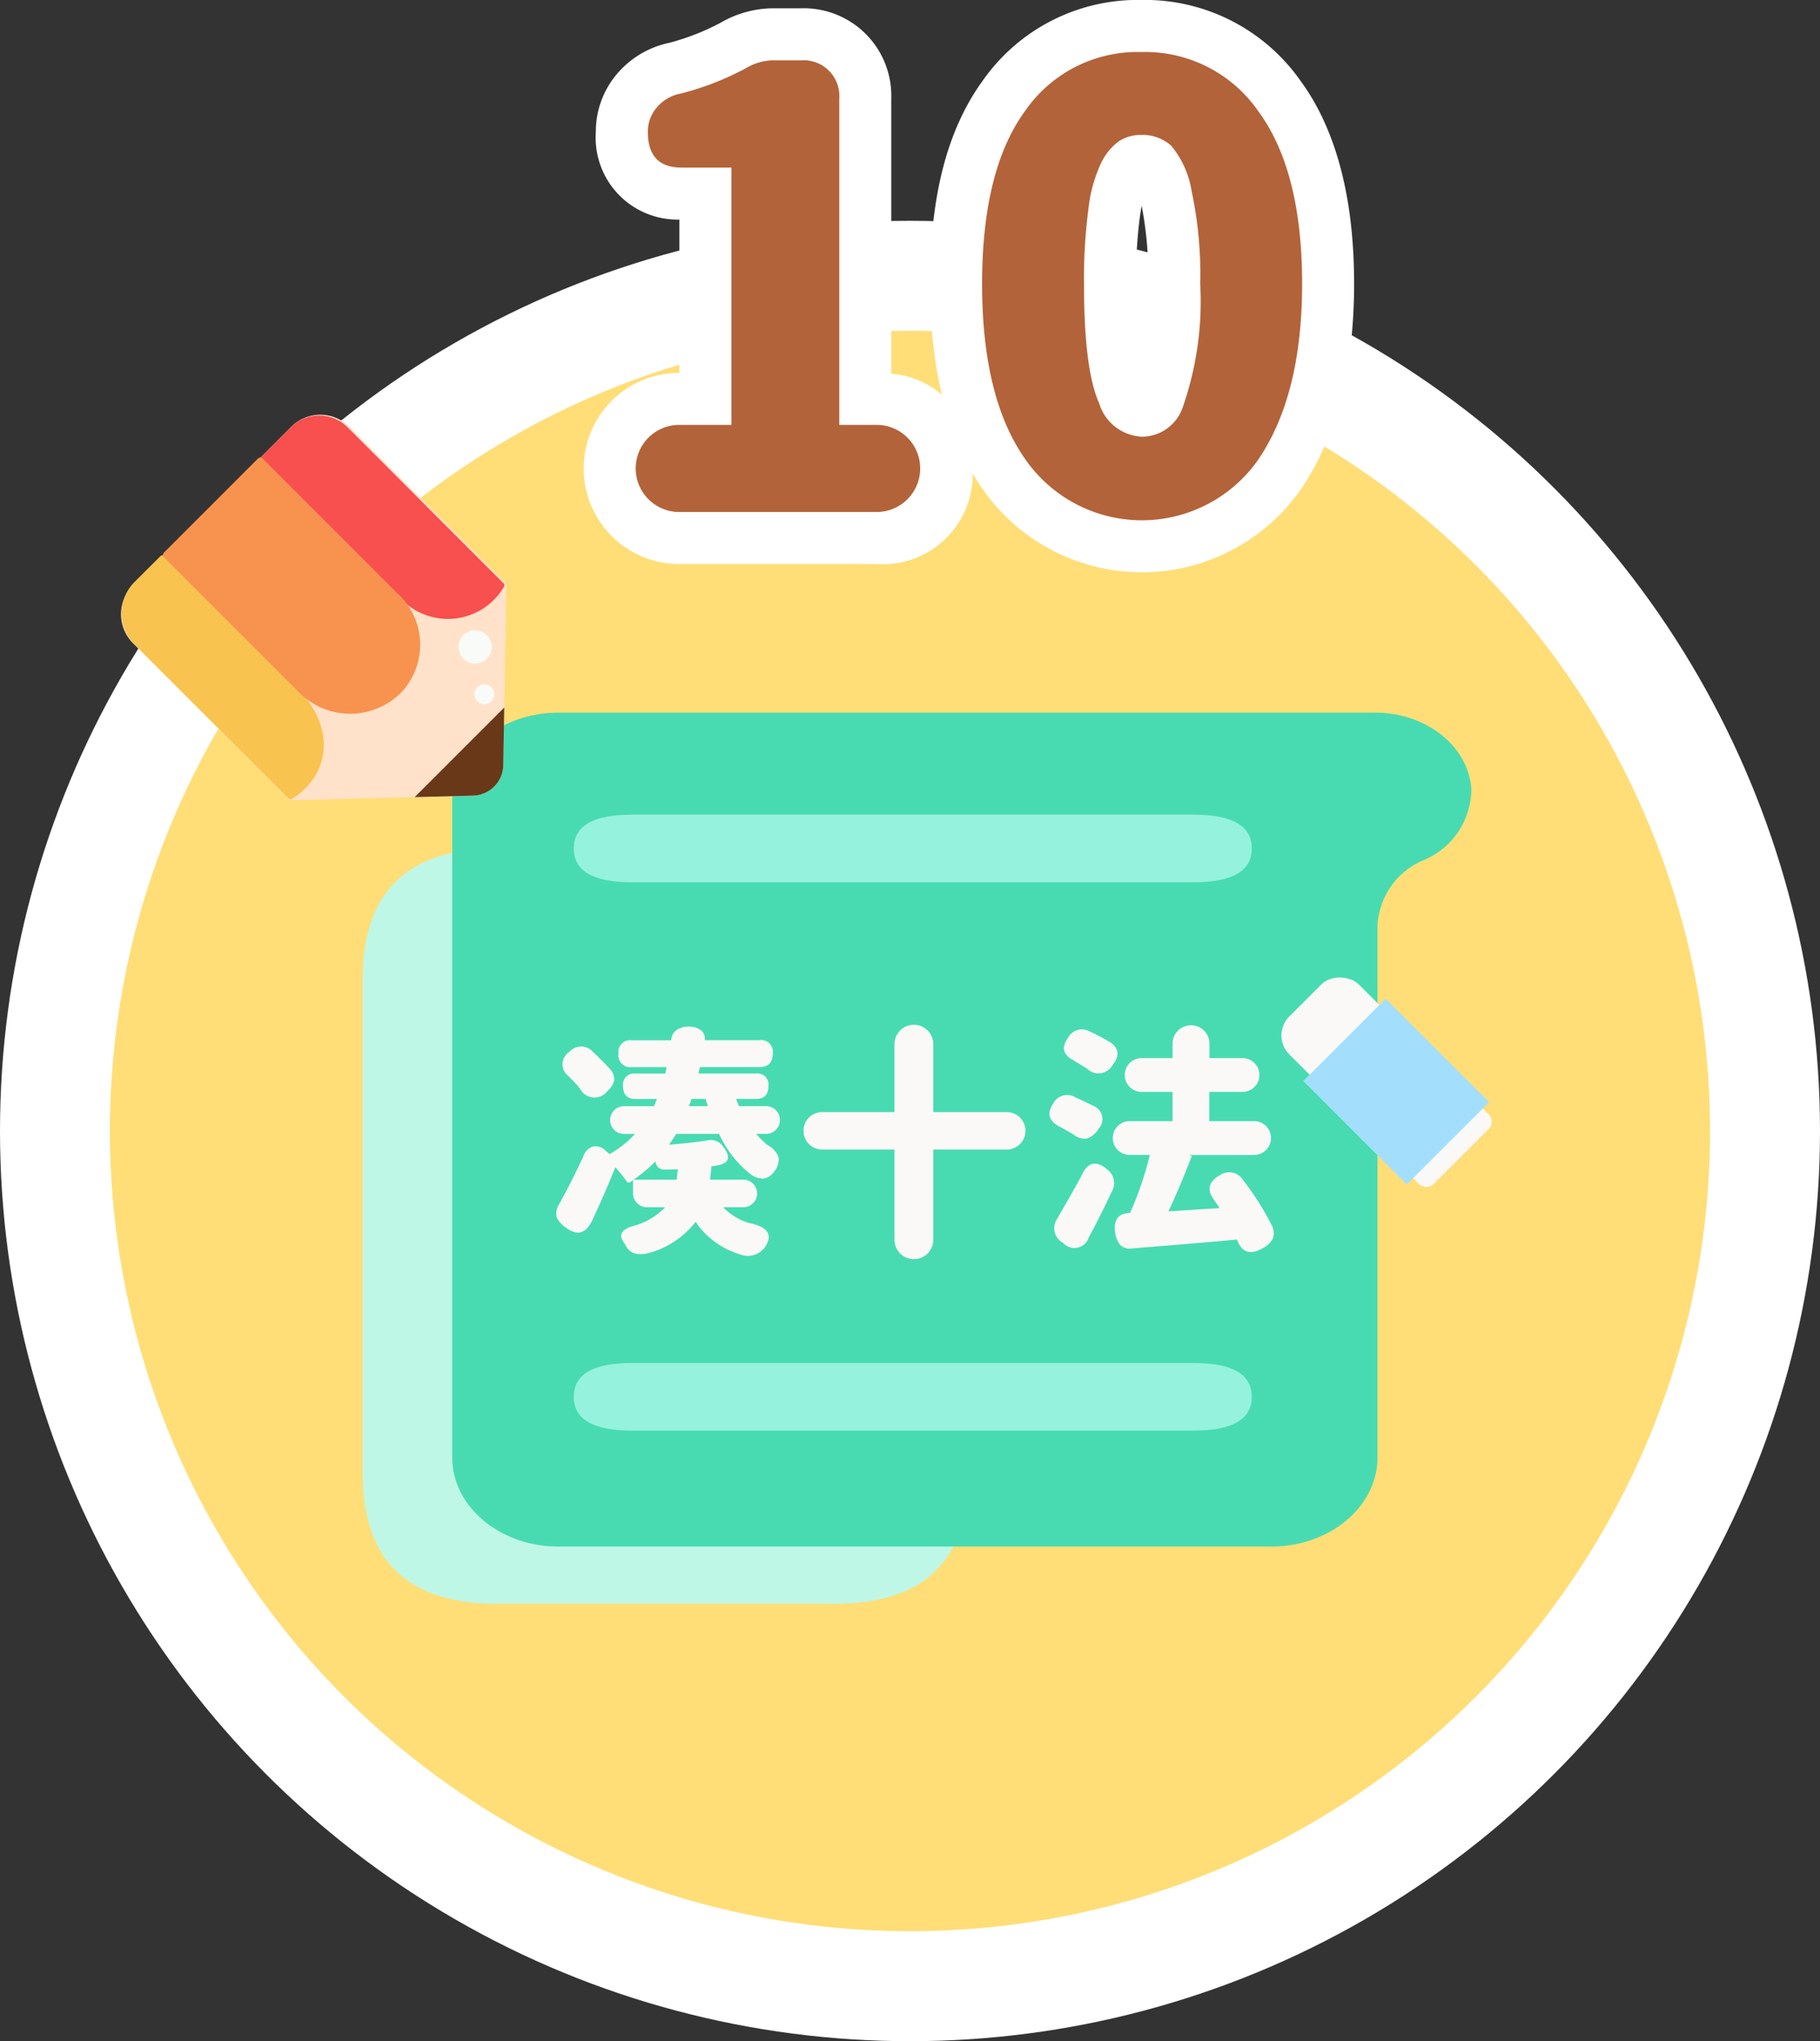 <svg xmlns="http://www.w3.org/2000/svg" width="104.966" height="117.699" viewBox="0 0 104.966 117.699">
  <rect x="0" y="0" width="104.966" height="117.699" fill="#333333" stroke="none"/>
  <defs>
    <style>
      .cls-1 {
        fill: #fff;
      }

      .cls-2 {
        fill: #ffde78;
      }

      .cls-3 {
        fill: #bff7e7;
      }

      .cls-4 {
        fill: #48dbb2;
      }

      .cls-5 {
        fill: #95f2dc;
      }

      .cls-6 {
        fill: #faf9f7;
      }

      .cls-7 {
        fill: #a3dffd;
      }

      .cls-8 {
        fill: #ffe2c9;
      }

      .cls-9 {
        fill: #f84f4f;
      }

      .cls-10 {
        fill: #f8c34f;
      }

      .cls-11 {
        fill: #f8934f;
      }

      .cls-12 {
        fill: #683818;
      }

      .cls-13 {
        fill: #f9fbf8;
      }

      .cls-14 {
        fill: #b36339;
      }
    </style>
  </defs>
  <g id="组_250" data-name="组 250" transform="translate(-872.125 -393.107)">
    <circle id="椭圆_113" data-name="椭圆 113" class="cls-1" cx="52.483" cy="52.483" r="52.483" transform="translate(872.125 405.84)"/>
    <circle id="椭圆_114" data-name="椭圆 114" class="cls-2" cx="46.143" cy="46.143" r="46.143" transform="translate(878.464 412.179)"/>
    <g id="组_240" data-name="组 240">
      <path id="路径_544" data-name="路径 544" class="cls-3" d="M900.8,442.032h19.443q7.755,0,7.756,7.516v28.519q0,7.517-7.756,7.517H900.8q-7.756,0-7.756-7.517V449.548Q893.042,442.031,900.8,442.032Z"/>
      <path id="路径_545" data-name="路径 545" class="cls-4" d="M951.343,434.2H904.337c-3.385,0-6.13,2.3-6.13,5.149h0v37.784c0,2.845,2.743,5.15,6.128,5.151h41.106c3.385,0,6.129-2.3,6.13-5.149V446.467a4.325,4.325,0,0,1,2.684-3.773,4.453,4.453,0,0,0,2.727-4.094C956.808,436.1,954.323,434.159,951.343,434.2Z"/>
      <path id="路径_546" data-name="路径 546" class="cls-5" d="M908.569,440.082h32.4q3.352,0,3.352,1.95h0q0,1.948-3.352,1.949h-32.4q-3.352,0-3.352-1.949h0Q905.217,440.082,908.569,440.082Z"/>
      <path id="路径_547" data-name="路径 547" class="cls-5" d="M908.569,471.7h32.4q3.352,0,3.352,1.95h0q0,1.949-3.352,1.949h-32.4q-3.352,0-3.352-1.949h0Q905.217,471.7,908.569,471.7Z"/>
      <g id="组_238" data-name="组 238">
        <rect id="矩形_43" data-name="矩形 43" class="cls-6" width="5.685" height="5.479" rx="1.538" transform="translate(945.392 452.813) rotate(-45)"/>
        <rect id="矩形_44" data-name="矩形 44" class="cls-6" width="5.685" height="5.479" rx="0.601" transform="translate(950.511 457.932) rotate(-45)"/>
        <rect id="矩形_45" data-name="矩形 45" class="cls-7" width="6.717" height="8.441" transform="translate(947.291 455.441) rotate(-45)"/>
      </g>
      <g id="组_239" data-name="组 239">
        <path id="路径_548" data-name="路径 548" class="cls-6" d="M915.933,454.636h-3.442l-.083.373h3.318a.635.635,0,0,1,.717.719q0,.746-.717.746h-1.148l.166.415h1.562a.8.8,0,0,1,0,1.6h-.567a5.165,5.165,0,0,0,.636.636,1.359,1.359,0,0,1,.649.691,1.059,1.059,0,0,1-.262.857.875.875,0,0,1-.622.393,1.19,1.19,0,0,1-.733-.255,6.344,6.344,0,0,1-1.81-2.322h-2.474a7.141,7.141,0,0,1-.414.622q1.326-.1,2.225-.249a.844.844,0,0,1,.9.373q.705.9-.373,1.078a.8.8,0,0,1-.152.028,1.283,1.283,0,0,1-.152.014c-.047.442-.074.7-.083.774h1.893a.795.795,0,1,1,0,1.589h-1.133a3.479,3.479,0,0,0,1.451.9q1.7.333.94,1.424a1.218,1.218,0,0,1-1.438.387,4.711,4.711,0,0,1-2.542-1.866,5.181,5.181,0,0,1-2.6,1.769q-1.092.318-1.452-.442a.28.28,0,0,0-.034-.056.091.091,0,0,1-.02-.041q-.567-.705.566-1.009a3.921,3.921,0,0,0,1.782-1.064h-.98a.811.811,0,0,1-.871-.87v-.692a.1.1,0,0,0-.048.029c-.024.018-.049.036-.076.054a.381.381,0,0,1-.083.042.273.273,0,0,1-.083.014.055.055,0,0,1-.056-.042,9.191,9.191,0,0,0-.677-.843q-.636,1.59-1.354,3.109-.54,1.092-1.492.374a1.486,1.486,0,0,1-.539-.6.981.981,0,0,1,.138-.739q.745-1.341,1.4-2.765a.884.884,0,0,1,.552-.573.788.788,0,0,1,.719.228l.248.207a6.03,6.03,0,0,0,1.465-1.161h-.636a.8.8,0,0,1,0-1.6h1.728a4.091,4.091,0,0,0,.166-.415h-1.23q-.719,0-.718-.746a.635.635,0,0,1,.718-.719h1.713l.083-.373h-2.017a.684.684,0,0,1-.76-.787.672.672,0,0,1,.76-.761h2.28v-.027a.738.738,0,0,1,.366-.6,1.265,1.265,0,0,1,.781-.152,1,1,0,0,1,.587.221.585.585,0,0,1,.2.526v.027h3.165a.672.672,0,0,1,.759.761Q916.692,454.635,915.933,454.636Zm-10.544,1.022c-.2-.22-.365-.391-.485-.511a.836.836,0,0,1,.056-1.381.9.9,0,0,1,1.327-.042q.525.5.981.981a.955.955,0,0,1,.283.677,1.145,1.145,0,0,1-.394.636.927.927,0,0,1-1.575-.138.42.42,0,0,1-.1-.111A.438.438,0,0,0,905.389,455.658Zm4.532,4.423a8.964,8.964,0,0,1-1.257,1.05h2.487c.009-.065.021-.163.035-.3s.025-.232.034-.3c-.165.009-.424.014-.774.014a.484.484,0,0,1-.511-.429v-.014Zm2.017-3.4-.083.208h1.092l-.124-.415h-.815A1.427,1.427,0,0,0,911.938,456.681Z"/>
        <path id="路径_549" data-name="路径 549" class="cls-6" d="M925.951,457.233h4.27a1.079,1.079,0,0,1,0,2.157h-4.27v5.168a1.12,1.12,0,1,1-2.239,0V459.39h-4.2a1.079,1.079,0,0,1,0-2.157h4.2v-3.882a1.12,1.12,0,1,1,2.239,0Z"/>
        <path id="路径_550" data-name="路径 550" class="cls-6" d="M934.768,456.667a2.518,2.518,0,0,0,.234.118c.11.051.188.09.235.117a.806.806,0,0,1,.235,1.3,1.212,1.212,0,0,1-.65.553.994.994,0,0,1-.787-.234c-.369-.212-.622-.356-.761-.429q-.994-.5-.4-1.368a.906.906,0,0,1,1.161-.4c.073.036.194.094.359.172S934.685,456.631,934.768,456.667Zm-1.66,6.7c.056-.1.266-.467.629-1.1s.634-1.117.809-1.458q.512-1.05,1.424-.276a.974.974,0,0,1,.276,1.285q-.8,1.686-1.327,2.639a.868.868,0,0,1-1.479.318A.955.955,0,0,1,933.108,463.369Zm1.7-8.65-.4-.242c-.176-.106-.3-.182-.359-.228q-.941-.469-.3-1.341a.892.892,0,0,1,1.148-.359,11.333,11.333,0,0,1,1.257.664.87.87,0,0,1,.421.573.984.984,0,0,1-.256.684A.933.933,0,0,1,934.809,454.719Zm9.645,4.988H940.7c.1.037.153.065.153.083q-.789,2.019-1.341,3.165.318-.013,1.347-.083c.687-.046,1.223-.078,1.611-.1l-.166-.242c-.074-.1-.129-.186-.166-.241q-.636-.871.359-1.424a.935.935,0,0,1,1.313.277,16.667,16.667,0,0,1,1.686,2.667.964.964,0,0,1,.028.746,1.442,1.442,0,0,1-.595.539q-1.05.594-1.45-.484l-.015-.013v-.014q-2.709.249-6.039.511a.8.8,0,0,1-.7-.207,1.431,1.431,0,0,1-.29-.774c-.083-.681.2-1.037.843-1.064h.027a19.807,19.807,0,0,0,1.133-3.345h-1.16a.974.974,0,1,1,0-1.948h2.473v-1.686h-1.783a.974.974,0,0,1,0-1.948h1.783v-.83a1.064,1.064,0,1,1,2.128,0v.83h1.907a.974.974,0,1,1,0,1.948H941.87v1.686h2.584a.974.974,0,1,1,0,1.948Z"/>
      </g>
    </g>
    <g id="组_241" data-name="组 241">
      <path id="路径_551" data-name="路径 551" class="cls-8" d="M879.794,426.846l9.129-9.129a2.371,2.371,0,0,1,3.353,0l0,0,9.049,9.05-.177,10.455a1.791,1.791,0,0,1-1.746,1.761l-10.558.265L879.8,430.2a2.371,2.371,0,0,1,0-3.353l0,0Z"/>
      <path id="路径_552" data-name="路径 552" class="cls-9" d="M888.9,417.743a2.309,2.309,0,0,1,3.267,0l8.992,8.992a.173.173,0,0,1,.023.229l-.013.013a3.745,3.745,0,0,1-5.852.729l-8.191-8.19Z"/>
      <path id="路径_553" data-name="路径 553" class="cls-10" d="M881.374,425.177a.18.18,0,0,1,.253,0l7.714,7.714c1.669,1.669,2.049,4.021.379,5.69a4.115,4.115,0,0,1-.733.581.175.175,0,0,1-.229-.023l-8.871-8.871a2.551,2.551,0,0,1,0-3.607Z"/>
      <path id="路径_554" data-name="路径 554" class="cls-11" d="M887.011,419.541a.179.179,0,0,1,.253,0h0l7.714,7.713a4.014,4.014,0,0,1,.25,5.82,4.148,4.148,0,0,1-5.941-.129l-7.714-7.713a.194.194,0,0,1,0-.254Z"/>
      <path id="路径_555" data-name="路径 555" class="cls-12" d="M896.042,439.069l3.363-.085a1.791,1.791,0,0,0,1.746-1.761l.056-3.319Z"/>
      <path id="路径_556" data-name="路径 556" class="cls-13" d="M898.841,429.744A.96.96,0,1,1,900.2,431.1h0a.96.96,0,0,1-1.358-1.357Zm.814,2.986a.576.576,0,1,1-.005.82A.583.583,0,0,1,899.655,432.73Z"/>
    </g>
    <g id="组_249" data-name="组 249">
      <g id="组_248" data-name="组 248">
        <g id="组_244" data-name="组 244">
          <g id="组_242" data-name="组 242">
            <path id="路径_557" data-name="路径 557" class="cls-14" d="M911.3,424.13a4.012,4.012,0,1,1,0-8.024h1.508V404.271h-1.372a3.248,3.248,0,0,1-3.447-3.55,3.643,3.643,0,0,1,.894-2.415,3.861,3.861,0,0,1,2.222-1.278,15.127,15.127,0,0,0,3.319-1.305,4.618,4.618,0,0,1,2.414-.638h1.5a3.553,3.553,0,0,1,3.686,3.688v17.333h.655a4.012,4.012,0,1,1,0,8.024Z"/>
          </g>
          <g id="组_243" data-name="组 243">
            <path id="路径_558" data-name="路径 558" class="cls-1" d="M918.343,396.585a2.057,2.057,0,0,1,2.186,2.188v18.833h2.155a2.512,2.512,0,1,1,0,5.024H911.3a2.512,2.512,0,1,1,0-5.024h3.008V402.771h-2.872q-1.947,0-1.947-2.051a2.126,2.126,0,0,1,.53-1.434,2.382,2.382,0,0,1,1.383-.787,16.649,16.649,0,0,0,3.761-1.469,3.113,3.113,0,0,1,1.675-.445h1.5m0-3h-1.5a6.094,6.094,0,0,0-3.144.828,13.77,13.77,0,0,1-2.96,1.161,5.389,5.389,0,0,0-2.992,1.758,5.123,5.123,0,0,0-1.253,3.388,4.725,4.725,0,0,0,4.819,5.049v8.837H911.3a5.512,5.512,0,1,0,0,11.024h11.383a5.182,5.182,0,0,0,5.528-5.531,5.1,5.1,0,0,0-4.683-5.445V398.773a5.049,5.049,0,0,0-5.186-5.188Z"/>
          </g>
        </g>
        <g id="组_247" data-name="组 247">
          <g id="组_245" data-name="组 245">
            <path id="路径_559" data-name="路径 559" class="cls-14" d="M937.962,424.607a9.248,9.248,0,0,1-7.946-4.176c-1.825-2.6-2.75-6.291-2.75-10.96s.93-8.328,2.766-10.847a9.842,9.842,0,0,1,15.891.034c1.857,2.537,2.8,6.176,2.8,10.813,0,4.6-.952,8.308-2.827,11.036A9.213,9.213,0,0,1,937.962,424.607Zm0-22.216a.816.816,0,0,0-.477.114,1.938,1.938,0,0,0-.527.7,6.777,6.777,0,0,0-.571,2.154,29.374,29.374,0,0,0-.241,4.108c0,3.83.4,5.522.739,6.268.472,1.05.9,1.05,1.077,1.05.26,0,.653,0,1.014-.838.4-.9.87-2.733.87-6.48a21.819,21.819,0,0,0-.452-5,4.223,4.223,0,0,0-.728-1.845A.957.957,0,0,0,937.962,402.391Z"/>
          </g>
          <g id="组_246" data-name="组 246">
            <path id="路径_560" data-name="路径 560" class="cls-1" d="M937.962,396.107a7.942,7.942,0,0,1,6.75,3.436q2.511,3.432,2.511,9.928,0,6.459-2.563,10.186a8.187,8.187,0,0,1-13.416-.087q-2.48-3.535-2.478-10.1t2.478-9.963a7.885,7.885,0,0,1,6.718-3.4m0,22.182a2.5,2.5,0,0,0,2.392-1.744,18.547,18.547,0,0,0,.992-7.074,23.064,23.064,0,0,0-.5-5.367,5.4,5.4,0,0,0-1.18-2.6,2.453,2.453,0,0,0-1.707-.616,2.311,2.311,0,0,0-1.3.361,3.339,3.339,0,0,0-1.024,1.246,8.325,8.325,0,0,0-.735,2.649,30.834,30.834,0,0,0-.257,4.324q0,4.956.873,6.886a2.706,2.706,0,0,0,2.444,1.932m0-25.182a10.912,10.912,0,0,0-9.142,4.633c-2.055,2.819-3.054,6.656-3.054,11.731,0,4.984,1.017,8.962,3.022,11.821a11.186,11.186,0,0,0,18.326.09c2.069-3.007,3.109-7.006,3.109-11.911,0-4.962-1.04-8.9-3.09-11.7a10.968,10.968,0,0,0-9.171-4.664Zm.01,21.034a25.082,25.082,0,0,1-.327-4.67,27.922,27.922,0,0,1,.226-3.892c.033-.228.068-.428.1-.6a20.8,20.8,0,0,1,.373,4.494,23.066,23.066,0,0,1-.374,4.67Zm.484,1.34Z"/>
          </g>
        </g>
      </g>
    </g>
  </g>
</svg>
